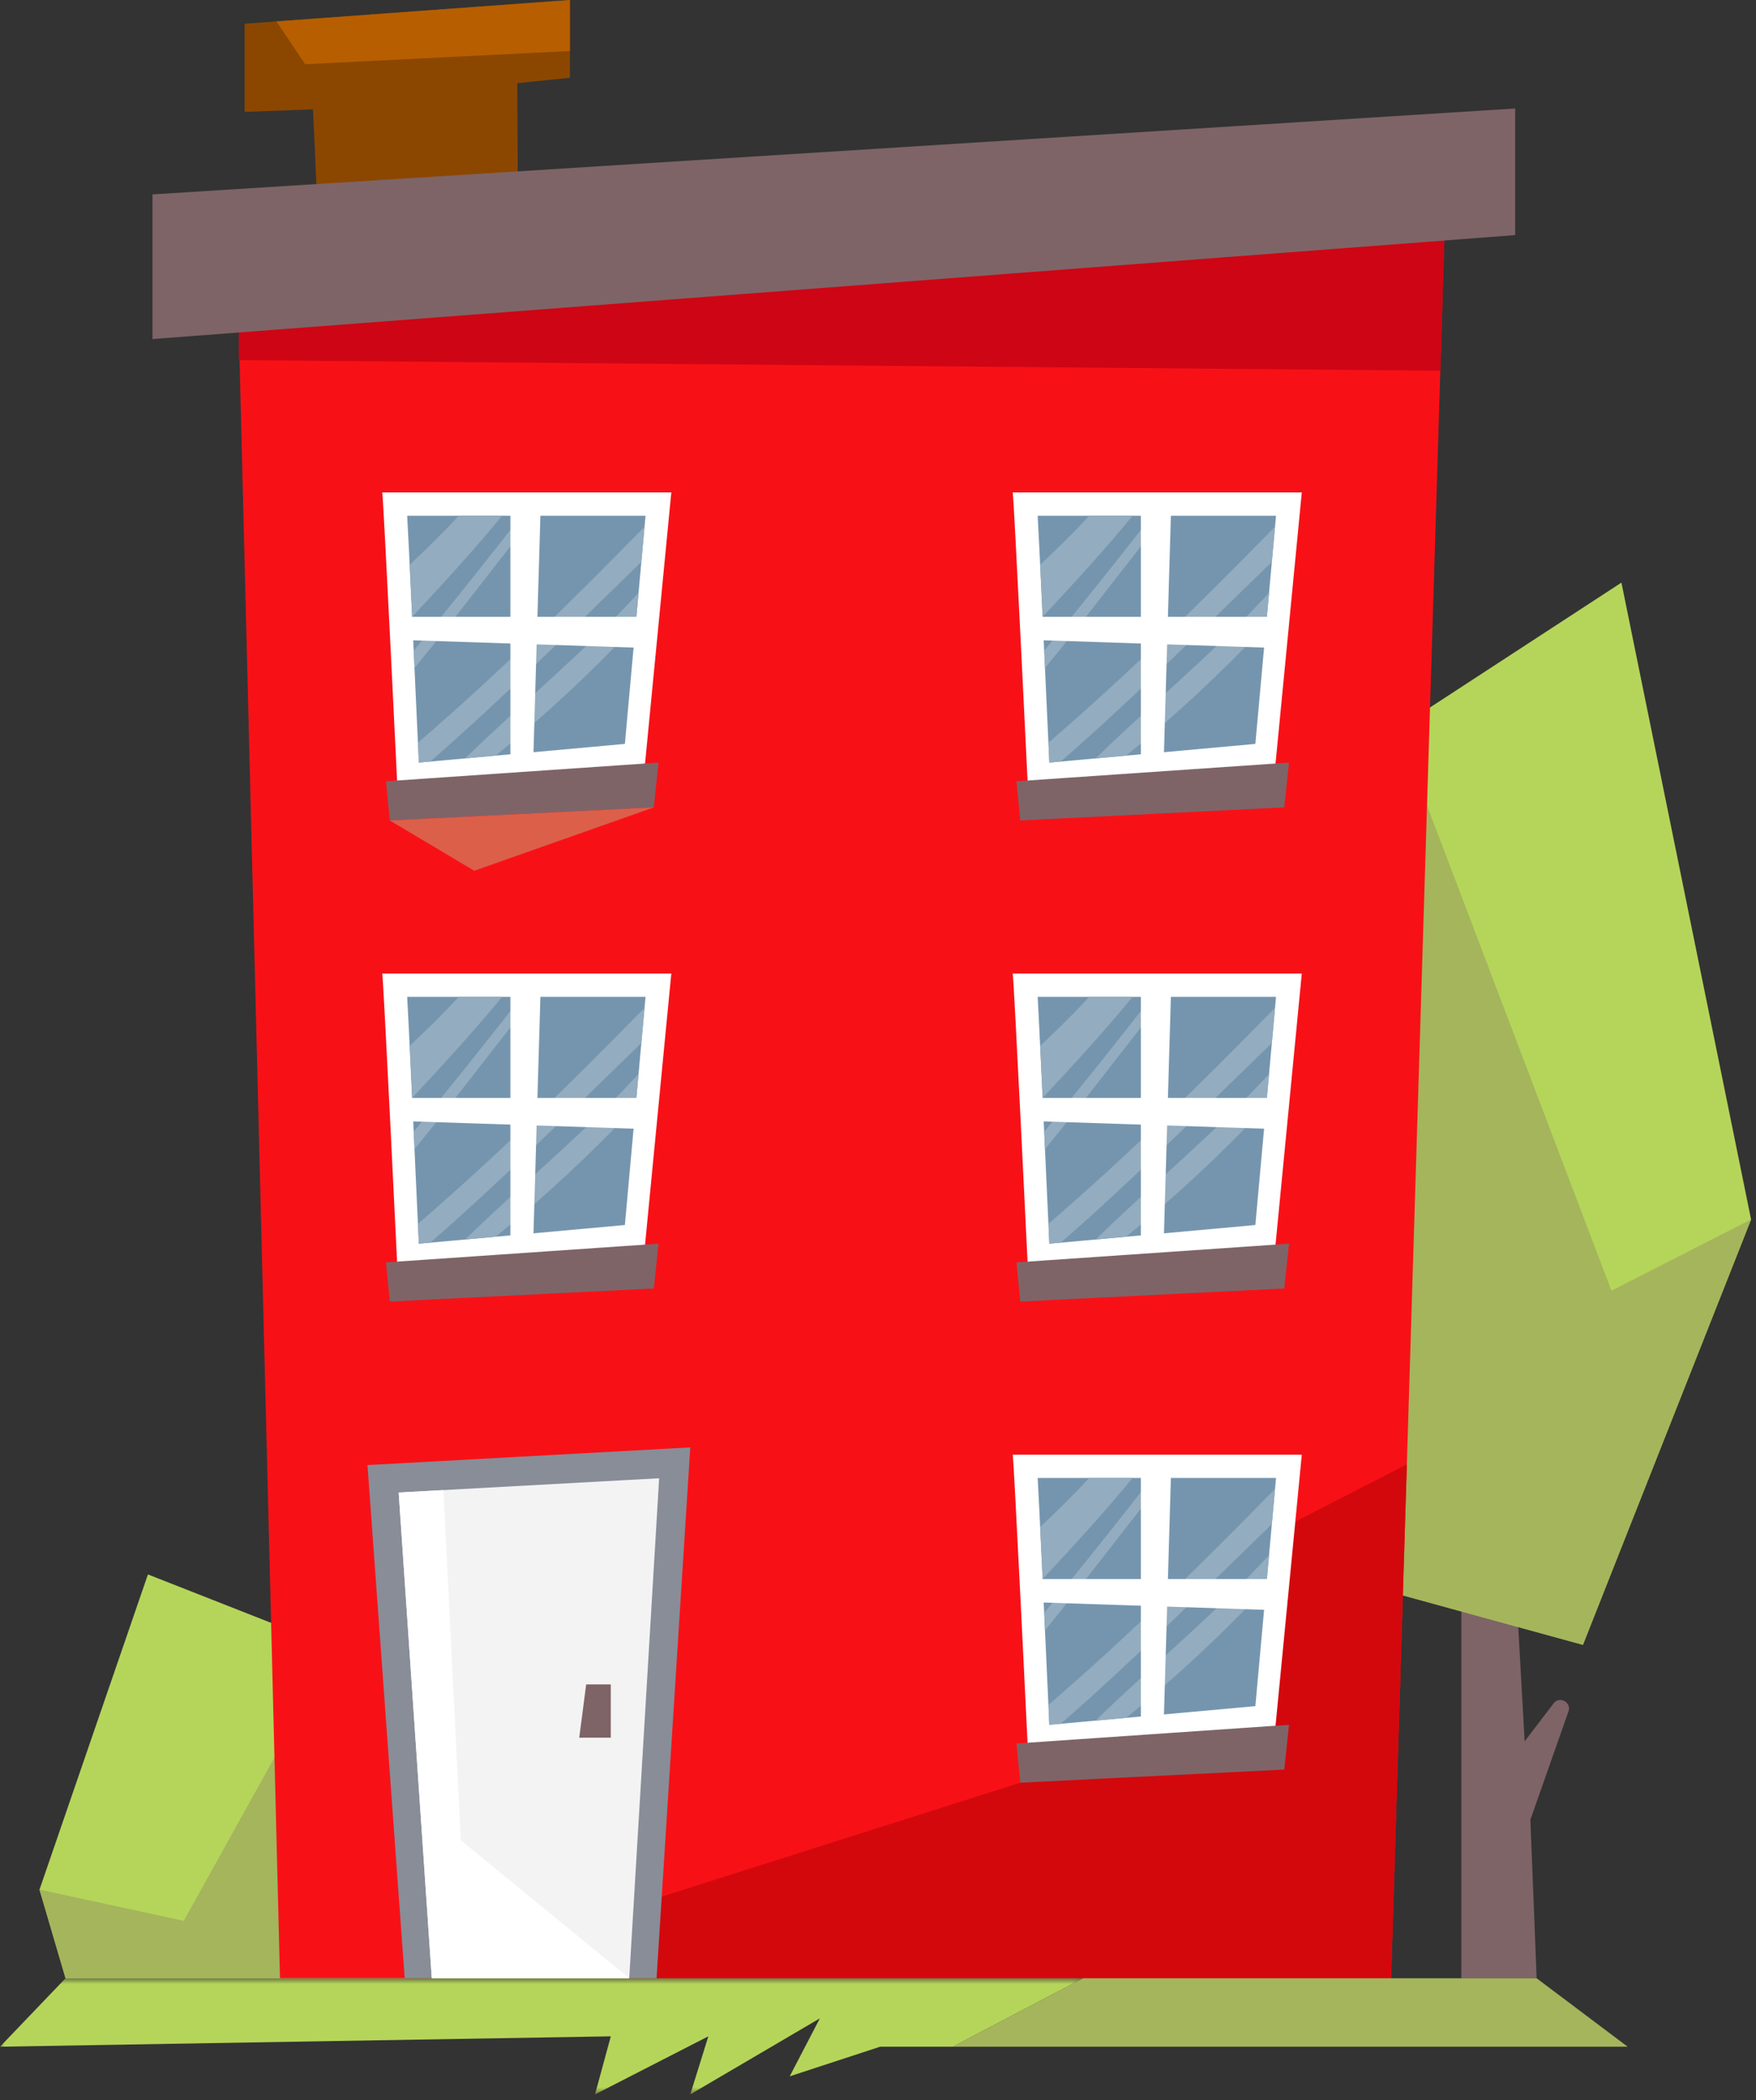 <svg width="204" height="244" viewBox="0 0 204 244" fill="none" xmlns="http://www.w3.org/2000/svg">
<rect x="0" y="0" width="204" height="244" fill="#333333" stroke="none"/>
<path fill-rule="evenodd" clip-rule="evenodd" d="M66.209 0L28.415 2.755V13.001L36.362 12.703L37.837 45.275L60.373 67.689L60.095 9.661L66.209 9.039V0Z" fill="#8B4700"/>
<path fill-rule="evenodd" clip-rule="evenodd" d="M66.209 0L32.116 2.485L35.444 7.462L66.209 5.93V0Z" fill="#B75E00"/>
<path fill-rule="evenodd" clip-rule="evenodd" d="M175.943 181.182L177.122 202.315L180.485 197.906C181.172 197.005 182.589 197.77 182.214 198.838L177.79 211.418L178.515 229.839H169.77V181.182H175.943Z" fill="#7E6467"/>
<path fill-rule="evenodd" clip-rule="evenodd" d="M148.62 126.49L150.355 92.485L188.367 67.689L203.428 141.681L183.893 191.101L157.32 183.804L148.62 126.49Z" fill="#B5D55A"/>
<path fill-rule="evenodd" clip-rule="evenodd" d="M150.354 92.485L162.379 84.64L187.207 149.958L203.427 141.681L183.892 191.101L157.319 183.804L148.619 126.49L150.354 92.485Z" fill="#A4B55C"/>
<path fill-rule="evenodd" clip-rule="evenodd" d="M7.614 229.839L4.589 219.538L17.185 182.921L49.003 195.435L50.46 214.397L46.989 229.839H7.614Z" fill="#B5D55A"/>
<path fill-rule="evenodd" clip-rule="evenodd" d="M7.614 229.839L4.589 219.538L21.348 223.171L38.937 191.476L49.003 195.435L50.46 214.397L46.989 229.839H7.614Z" fill="#A4B55C"/>
<path fill-rule="evenodd" clip-rule="evenodd" d="M168.115 17.333L27.524 29.546L32.527 229.838H161.611L168.115 17.333Z" fill="#F71117"/>
<path fill-rule="evenodd" clip-rule="evenodd" d="M161.611 229.839L163.438 170.136L121.799 191.488L118.531 207.118L103.415 211.921L47.015 229.839H161.611Z" fill="#D3080D"/>
<path fill-rule="evenodd" clip-rule="evenodd" d="M167.79 27.941L167.327 43.07L27.742 41.844V38.288L167.79 27.941Z" fill="#CE0514"/>
<path fill-rule="evenodd" clip-rule="evenodd" d="M176.023 12.606V27.314L17.716 39.394V22.586L176.023 12.606Z" fill="#7E6467"/>
<path fill-rule="evenodd" clip-rule="evenodd" d="M44.406 57.215C44.553 57.892 46.166 91.447 46.166 91.447L74.908 89.011L77.988 57.215H44.406Z" fill="white"/>
<path fill-rule="evenodd" clip-rule="evenodd" d="M48.658 88.6C47.892 71.615 47.508 63.684 47.303 59.92H74.993L72.593 86.43L48.658 88.6Z" fill="#7595AE"/>
<path fill-rule="evenodd" clip-rule="evenodd" d="M53.286 59.921C51.453 61.937 49.529 63.786 47.593 65.622C47.675 67.303 47.77 69.304 47.882 71.67C51.416 67.858 54.952 64.043 58.333 59.921H53.286Z" fill="#93ACBF"/>
<path fill-rule="evenodd" clip-rule="evenodd" d="M60.561 59.921C56.473 65.233 52.292 70.405 48.064 75.588C48.094 76.236 48.125 76.916 48.157 77.61C52.848 71.901 57.402 65.777 62.13 59.921H60.561Z" fill="#93ACBF"/>
<path fill-rule="evenodd" clip-rule="evenodd" d="M74.879 61.19C66.248 70.031 57.525 78.568 48.553 86.287C48.587 87.04 48.622 87.805 48.658 88.599L49.983 88.478C58.273 81.278 66.35 73.188 74.508 65.285L74.879 61.19Z" fill="#93ACBF"/>
<path fill-rule="evenodd" clip-rule="evenodd" d="M74.183 68.882C67.674 75.962 60.684 81.614 54.041 88.111L57.583 87.79C63.224 83.208 68.62 78.197 73.841 72.648L74.183 68.882Z" fill="#93ACBF"/>
<path fill-rule="evenodd" clip-rule="evenodd" d="M59.295 58.342V88.6H61.942L62.825 58.342H59.295Z" fill="white"/>
<path fill-rule="evenodd" clip-rule="evenodd" d="M74.709 71.667H47.411V74.373L74.709 75.274V71.667Z" fill="white"/>
<path fill-rule="evenodd" clip-rule="evenodd" d="M76.503 88.6L44.846 90.77L45.286 95.325L75.953 93.802L76.503 88.6Z" fill="#7E6467"/>
<path fill-rule="evenodd" clip-rule="evenodd" d="M44.406 113.111C44.553 113.788 46.166 147.343 46.166 147.343L74.908 144.907L77.988 113.111H44.406Z" fill="white"/>
<path fill-rule="evenodd" clip-rule="evenodd" d="M48.658 144.496C47.892 127.512 47.508 119.582 47.303 115.817H74.993L72.593 142.327L48.658 144.496Z" fill="#7595AE"/>
<path fill-rule="evenodd" clip-rule="evenodd" d="M53.286 115.817C51.453 117.834 49.529 119.682 47.593 121.519C47.675 123.199 47.77 125.2 47.882 127.566C51.416 123.755 54.952 119.939 58.333 115.817H53.286Z" fill="#93ACBF"/>
<path fill-rule="evenodd" clip-rule="evenodd" d="M60.561 115.817C56.473 121.129 52.292 126.302 48.064 131.484C48.094 132.133 48.125 132.812 48.157 133.506C52.848 127.797 57.402 121.673 62.13 115.817H60.561Z" fill="#93ACBF"/>
<path fill-rule="evenodd" clip-rule="evenodd" d="M74.879 117.088C66.248 125.928 57.525 134.465 48.553 142.184C48.587 142.937 48.622 143.703 48.658 144.496L49.983 144.376C58.273 137.175 66.35 129.085 74.508 121.182L74.879 117.088Z" fill="#93ACBF"/>
<path fill-rule="evenodd" clip-rule="evenodd" d="M74.183 124.779C67.674 131.858 60.684 137.511 54.041 144.008L57.583 143.687C63.224 139.105 68.62 134.093 73.841 128.544L74.183 124.779Z" fill="#93ACBF"/>
<path fill-rule="evenodd" clip-rule="evenodd" d="M59.295 114.239V144.496H61.942L62.825 114.239H59.295Z" fill="white"/>
<path fill-rule="evenodd" clip-rule="evenodd" d="M74.709 127.563H47.411V130.269L74.709 131.171V127.563Z" fill="white"/>
<path fill-rule="evenodd" clip-rule="evenodd" d="M76.503 144.496L44.846 146.667L45.286 151.222L75.953 149.699L76.503 144.496Z" fill="#7E6467"/>
<path fill-rule="evenodd" clip-rule="evenodd" d="M117.651 57.215C117.797 57.892 119.411 91.447 119.411 91.447L148.153 89.011L151.233 57.215H117.651Z" fill="white"/>
<path fill-rule="evenodd" clip-rule="evenodd" d="M121.904 88.6C121.138 71.615 120.753 63.684 120.549 59.92H148.24L145.839 86.43L121.904 88.6Z" fill="#7595AE"/>
<path fill-rule="evenodd" clip-rule="evenodd" d="M126.532 59.921C124.699 61.937 122.775 63.786 120.839 65.622C120.921 67.303 121.016 69.304 121.128 71.67C124.662 67.858 128.198 64.043 131.579 59.921H126.532Z" fill="#93ACBF"/>
<path fill-rule="evenodd" clip-rule="evenodd" d="M133.807 59.921C129.719 65.233 125.538 70.405 121.31 75.588C121.34 76.236 121.371 76.916 121.403 77.61C126.094 71.901 130.648 65.777 135.376 59.921H133.807Z" fill="#93ACBF"/>
<path fill-rule="evenodd" clip-rule="evenodd" d="M148.124 61.19C139.494 70.031 130.771 78.568 121.799 86.287C121.833 87.04 121.868 87.805 121.903 88.599L123.229 88.478C131.518 81.278 139.596 73.188 147.753 65.285L148.124 61.19Z" fill="#93ACBF"/>
<path fill-rule="evenodd" clip-rule="evenodd" d="M147.428 68.882C140.919 75.962 133.929 81.614 127.287 88.111L130.828 87.79C136.47 83.208 141.866 78.197 147.087 72.648L147.428 68.882Z" fill="#93ACBF"/>
<path fill-rule="evenodd" clip-rule="evenodd" d="M132.54 58.342V88.6H135.188L136.07 58.342H132.54Z" fill="white"/>
<path fill-rule="evenodd" clip-rule="evenodd" d="M147.954 71.667H120.655V74.373L147.954 75.274V71.667Z" fill="white"/>
<path fill-rule="evenodd" clip-rule="evenodd" d="M149.748 88.6L118.091 90.77L118.531 95.325L149.198 93.802L149.748 88.6Z" fill="#7E6467"/>
<path fill-rule="evenodd" clip-rule="evenodd" d="M117.651 113.111C117.797 113.788 119.411 147.343 119.411 147.343L148.153 144.907L151.233 113.111H117.651Z" fill="white"/>
<path fill-rule="evenodd" clip-rule="evenodd" d="M121.904 144.496C121.138 127.512 120.753 119.582 120.549 115.817H148.24L145.839 142.327L121.904 144.496Z" fill="#7595AE"/>
<path fill-rule="evenodd" clip-rule="evenodd" d="M126.532 115.817C124.699 117.834 122.775 119.682 120.839 121.519C120.921 123.199 121.016 125.2 121.128 127.566C124.662 123.755 128.198 119.939 131.579 115.817H126.532Z" fill="#93ACBF"/>
<path fill-rule="evenodd" clip-rule="evenodd" d="M133.807 115.817C129.719 121.129 125.538 126.302 121.31 131.484C121.34 132.133 121.371 132.812 121.403 133.506C126.094 127.797 130.648 121.673 135.376 115.817H133.807Z" fill="#93ACBF"/>
<path fill-rule="evenodd" clip-rule="evenodd" d="M148.124 117.088C139.494 125.928 130.771 134.465 121.799 142.184C121.833 142.937 121.868 143.703 121.903 144.496L123.229 144.376C131.518 137.175 139.596 129.085 147.753 121.182L148.124 117.088Z" fill="#93ACBF"/>
<path fill-rule="evenodd" clip-rule="evenodd" d="M147.428 124.779C140.919 131.858 133.929 137.511 127.287 144.008L130.828 143.687C136.47 139.105 141.866 134.093 147.087 128.544L147.428 124.779Z" fill="#93ACBF"/>
<path fill-rule="evenodd" clip-rule="evenodd" d="M132.54 114.239V144.496H135.188L136.07 114.239H132.54Z" fill="white"/>
<path fill-rule="evenodd" clip-rule="evenodd" d="M147.954 127.563H120.655V130.269L147.954 131.171V127.563Z" fill="white"/>
<path fill-rule="evenodd" clip-rule="evenodd" d="M149.748 144.496L118.091 146.667L118.531 151.222L149.198 149.699L149.748 144.496Z" fill="#7E6467"/>
<path fill-rule="evenodd" clip-rule="evenodd" d="M117.651 169.008C117.797 169.685 119.411 203.24 119.411 203.24L148.153 200.804L151.233 169.008H117.651Z" fill="white"/>
<path fill-rule="evenodd" clip-rule="evenodd" d="M121.904 200.393C121.138 183.41 120.753 175.479 120.549 171.714H148.24L145.839 198.224L121.904 200.393Z" fill="#7595AE"/>
<path fill-rule="evenodd" clip-rule="evenodd" d="M126.532 171.714C124.699 173.731 122.775 175.579 120.839 177.416C120.921 179.097 121.016 181.097 121.128 183.463C124.662 179.652 128.198 175.836 131.579 171.714H126.532Z" fill="#93ACBF"/>
<path fill-rule="evenodd" clip-rule="evenodd" d="M133.807 171.714C129.719 177.026 125.538 182.199 121.31 187.381C121.34 188.03 121.371 188.71 121.403 189.403C126.094 183.695 130.648 177.57 135.376 171.714H133.807Z" fill="#93ACBF"/>
<path fill-rule="evenodd" clip-rule="evenodd" d="M148.124 172.984C139.494 181.825 130.771 190.362 121.799 198.081C121.833 198.833 121.868 199.599 121.903 200.392L123.229 200.272C131.518 193.072 139.596 184.981 147.753 177.079L148.124 172.984Z" fill="#93ACBF"/>
<path fill-rule="evenodd" clip-rule="evenodd" d="M147.428 180.676C140.919 187.756 133.929 193.408 127.287 199.905L130.828 199.584C136.47 195.002 141.866 189.99 147.087 184.441L147.428 180.676Z" fill="#93ACBF"/>
<path fill-rule="evenodd" clip-rule="evenodd" d="M132.54 170.136V200.393H135.188L136.07 170.136H132.54Z" fill="white"/>
<path fill-rule="evenodd" clip-rule="evenodd" d="M147.954 183.46H120.655V186.166L147.954 187.068V183.46Z" fill="white"/>
<path fill-rule="evenodd" clip-rule="evenodd" d="M149.748 200.392L118.091 202.564L118.531 207.118L149.198 205.595L149.748 200.392Z" fill="#7E6467"/>
<path fill-rule="evenodd" clip-rule="evenodd" d="M47.015 229.839L42.693 170.216L80.191 168.164L76.275 229.839H47.015Z" fill="#888D98"/>
<path fill-rule="evenodd" clip-rule="evenodd" d="M50.161 229.839L46.316 173.405L76.575 171.749L73.1 229.839H50.161Z" fill="#F3F3F3"/>
<path fill-rule="evenodd" clip-rule="evenodd" d="M73.101 229.839L53.538 213.805L51.515 173.12L46.315 173.405L50.162 229.839H73.101Z" fill="white"/>
<path fill-rule="evenodd" clip-rule="evenodd" d="M70.957 195.698H68.098L67.292 201.888H70.957V195.698Z" fill="#7E6467"/>
<path fill-rule="evenodd" clip-rule="evenodd" d="M75.953 93.803L55.098 101.168L45.286 95.324L75.953 93.803Z" fill="#DC5F4A"/>
<path fill-rule="evenodd" clip-rule="evenodd" d="M178.515 229.839H125.835C120.78 232.494 115.726 235.12 110.704 237.793H189.09L178.515 229.839Z" fill="#A4B55C"/>
<mask id="mask0" mask-type="alpha" maskUnits="userSpaceOnUse" x="0" y="229" width="126" height="15">
<path fill-rule="evenodd" clip-rule="evenodd" d="M0 229.839H125.835V243.333H0V229.839Z" fill="white"/>
</mask>
<g mask="url(#mask0)">
<path fill-rule="evenodd" clip-rule="evenodd" d="M7.614 229.839L-0 237.793L70.958 236.586L69.126 243.333L82.289 236.586L80.192 243.333L95.246 234.498L91.744 241.233L102.249 237.793H110.704C115.726 235.12 120.781 232.494 125.835 229.839H7.614Z" fill="#B5D55A"/>
</g>
</svg>
